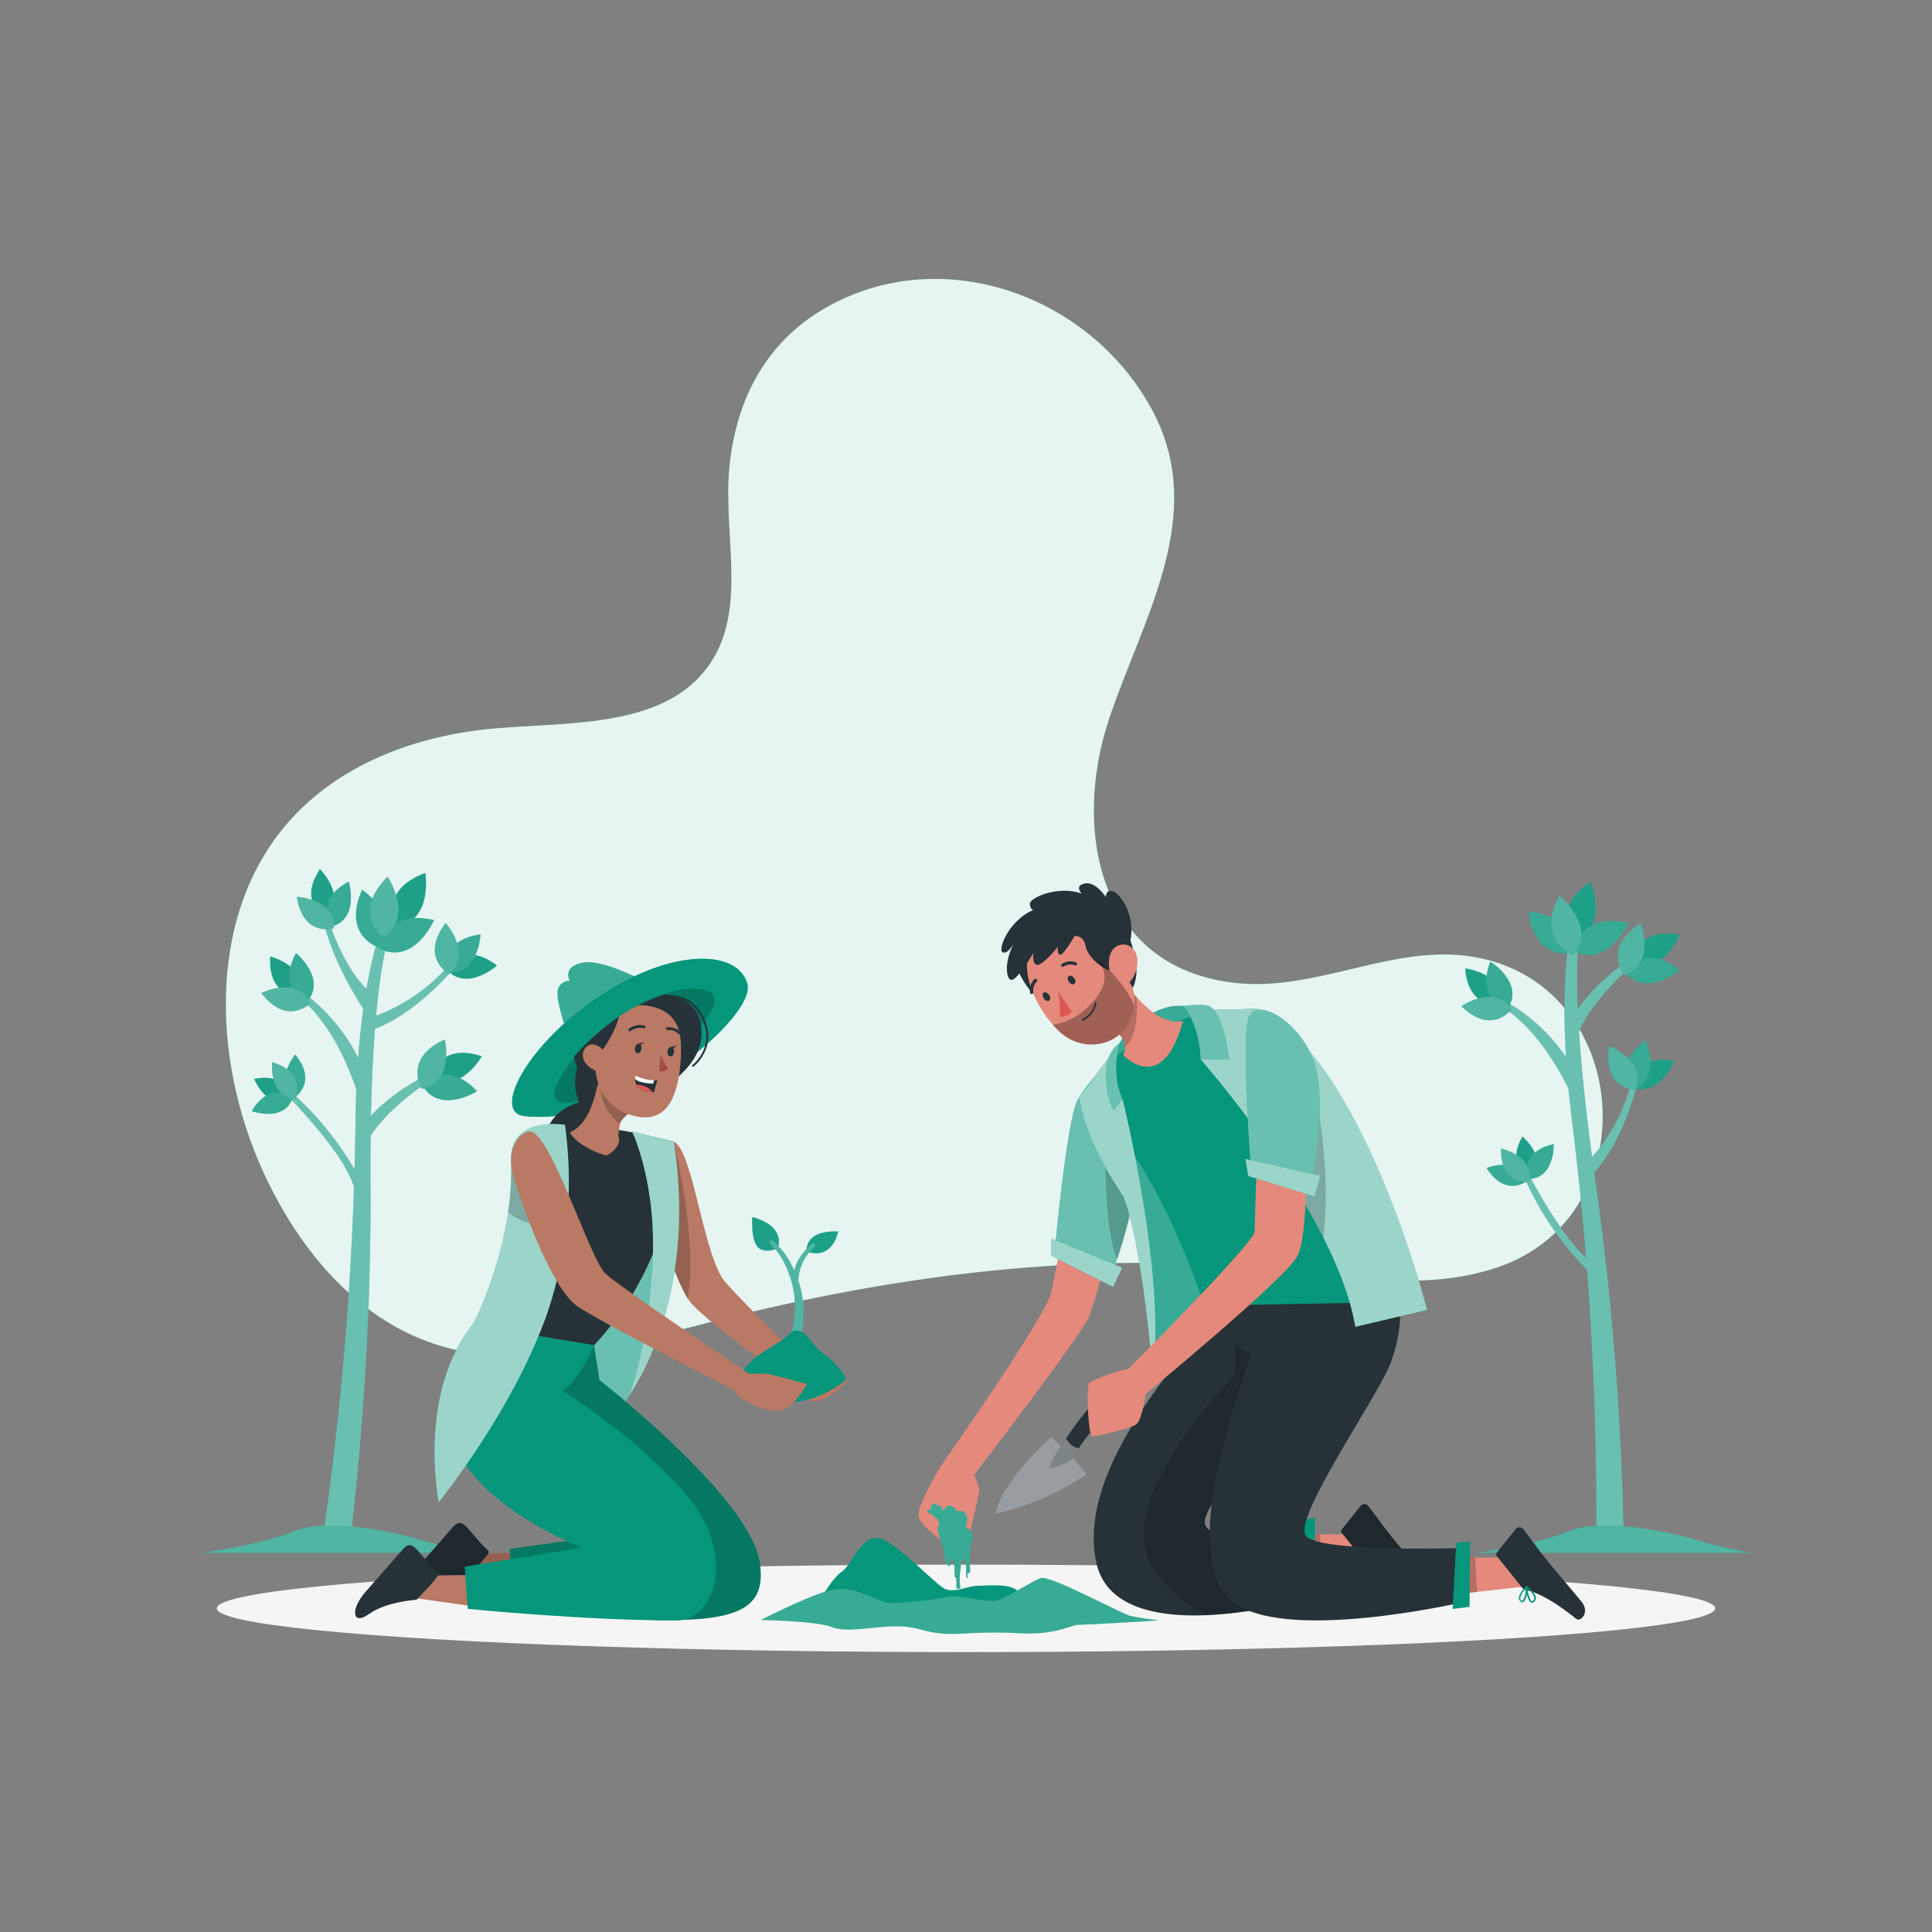 <svg xmlns="http://www.w3.org/2000/svg" viewBox="0 0 500 500"><rect x="0" y="0" width="500" height="500" fill="#808080" stroke="none"/><g id="freepik--background-simple--inject-2"><path d="M212.45,80.38c30.2-18.3,69.73-4.4,85.87,26,14.31,27-2.51,53.5-11.27,79.62-9.81,29.26-2.47,65.9,34.68,68.55,19.91,1.41,39.4-10.14,59.11-7,41.6,6.53,46.31,67.12,6.62,80.48-18.27,6.16-38.17,2.51-57.35.53-48.66-5-98,1.27-145.38,13.37-24.45,6.25-50.6,14-74.25,5.2-19.55-7.26-33.67-24.87-42.35-43.83-13.56-29.64-14.53-68,7.68-91.85,13.24-14.24,32.83-21.27,52.2-22.93,20.16-1.74,44.61-.12,55.85-16.94,9.4-14.07,3.43-32.85,4.82-49.71C190.35,101.67,199.7,88.1,212.45,80.38Z" style="fill:#05967B"></path><path d="M212.45,80.38c30.2-18.3,69.73-4.4,85.87,26,14.31,27-2.51,53.5-11.27,79.62-9.81,29.26-2.47,65.9,34.68,68.55,19.91,1.41,39.4-10.14,59.11-7,41.6,6.53,46.31,67.12,6.62,80.48-18.27,6.16-38.17,2.51-57.35.53-48.66-5-98,1.27-145.38,13.37-24.45,6.25-50.6,14-74.25,5.2-19.55-7.26-33.67-24.87-42.35-43.83-13.56-29.64-14.53-68,7.68-91.85,13.24-14.24,32.83-21.27,52.2-22.93,20.16-1.74,44.61-.12,55.85-16.94,9.4-14.07,3.43-32.85,4.82-49.71C190.35,101.67,199.7,88.1,212.45,80.38Z" style="fill:#fff;opacity:0.9;isolation:isolate"></path></g><g id="freepik--Shadow--inject-2"><ellipse id="freepik--path--inject-2" cx="250" cy="416.24" rx="193.89" ry="11.32" style="fill:#f5f5f5"></ellipse></g><g id="freepik--plant-2--inject-2"><path d="M413.07,398.34a822.38,822.38,0,0,0-6.15-107.65c-4.48-34.91-.18-51.2-.18-51.2l2.41.46s-3.91,13.09,3.92,66.88a757.41,757.41,0,0,1,7.12,90.35Z" style="fill:#05967B"></path><path d="M409.25,302.33a46.42,46.42,0,0,0,13.15-23.12H424s-3.54,17.31-13.27,26.11Z" style="fill:#05967B"></path><path d="M393.38,299.54s11.94,24.87,21.07,28.78v3.74s-14.05-11-21.77-31.78Z" style="fill:#05967B"></path><path d="M407.32,277.09s-5.49-12.16-20.58-19.46l-.81,1.46s11.51,3.79,21.49,25.74Z" style="fill:#05967B"></path><path d="M407.3,262.84s4.27-8.7,18.57-17.16l.71.69s-15.91,11.78-19.17,23.93Z" style="fill:#05967B"></path><g style="opacity:0.4;isolation:isolate"><path d="M413.07,398.34a822.38,822.38,0,0,0-6.15-107.65c-4.48-34.91-.18-51.2-.18-51.2l2.41.46s-3.91,13.09,3.92,66.88a757.41,757.41,0,0,1,7.12,90.35Z" style="fill:#fff"></path><path d="M409.25,302.33a46.42,46.42,0,0,0,13.15-23.12H424s-3.54,17.31-13.27,26.11Z" style="fill:#fff"></path><path d="M393.38,299.54s11.94,24.87,21.07,28.78v3.74s-14.05-11-21.77-31.78Z" style="fill:#fff"></path><path d="M407.32,277.09s-5.49-12.16-20.58-19.46l-.81,1.46s11.51,3.79,21.49,25.74Z" style="fill:#fff"></path><path d="M407.3,262.84s4.27-8.7,18.57-17.16l.71.69s-15.91,11.78-19.17,23.93Z" style="fill:#fff"></path></g><path d="M411.62,228.2s5,11.68-4.09,15.3C407.53,243.5,400.54,235.72,411.62,228.2Z" style="fill:#05967B"></path><path d="M411.62,228.2s5,11.68-4.09,15.3C407.53,243.5,400.54,235.72,411.62,228.2Z" style="fill:#fff;opacity:0.1;isolation:isolate"></path><path d="M434.69,241.93s-4.13,10.57-12.18,7.16C422.51,249.09,422.94,239.76,434.69,241.93Z" style="fill:#05967B"></path><path d="M434.69,241.93s-4.13,10.57-12.18,7.16C422.51,249.09,422.94,239.76,434.69,241.93Z" style="fill:#fff;opacity:0.1;isolation:isolate"></path><path d="M379.19,250.62s10.35,1.23,9.2,9.17C388.39,259.79,380,261.57,379.19,250.62Z" style="fill:#05967B"></path><path d="M379.19,250.62s10.35,1.23,9.2,9.17C388.39,259.79,380,261.57,379.19,250.62Z" style="fill:#fff;opacity:0.1;isolation:isolate"></path><path d="M394,294.11s6.92,5.79,2.32,11C396.3,305.11,389.37,302.42,394,294.11Z" style="fill:#05967B"></path><path d="M394,294.11s6.92,5.79,2.32,11C396.3,305.11,389.37,302.42,394,294.11Z" style="fill:#fff;opacity:0.1;isolation:isolate"></path><path d="M433.34,274.53s-3.88,9.93-11.45,6.73C421.89,281.26,422.3,272.5,433.34,274.53Z" style="fill:#05967B"></path><path d="M433.34,274.53s-3.88,9.93-11.45,6.73C421.89,281.26,422.3,272.5,433.34,274.53Z" style="fill:#fff;opacity:0.1;isolation:isolate"></path><path d="M421.48,238.91s-5.26,11.57-14.06,7.28C407.42,246.19,408.47,235.78,421.48,238.91Z" style="fill:#05967B"></path><path d="M421.48,238.91s-5.26,11.57-14.06,7.28C407.42,246.19,408.47,235.78,421.48,238.91Z" style="fill:#fff;opacity:0.2;isolation:isolate"></path><path d="M395.62,235.85s12.67,1,11.62,10.75C407.24,246.6,397.1,249.16,395.62,235.85Z" style="fill:#05967B"></path><path d="M395.62,235.85s12.67,1,11.62,10.75C407.24,246.6,397.1,249.16,395.62,235.85Z" style="fill:#fff;opacity:0.2;isolation:isolate"></path><path d="M385.67,248.86s8.9,5.42,4.55,12.17C390.22,261,381.85,259.16,385.67,248.86Z" style="fill:#05967B"></path><path d="M385.67,248.86s8.9,5.42,4.55,12.17C390.22,261,381.85,259.16,385.67,248.86Z" style="fill:#fff;opacity:0.2;isolation:isolate"></path><path d="M403.5,231.79s9.95,7.9,3.66,15.41C407.16,247.2,397.32,243.67,403.5,231.79Z" style="fill:#05967B"></path><path d="M403.5,231.79s9.95,7.9,3.66,15.41C407.16,247.2,397.32,243.67,403.5,231.79Z" style="fill:#fff;opacity:0.3;isolation:isolate"></path><path d="M402.12,296.06s.31,9-6.64,9.07C395.48,305.13,392.86,298.18,402.12,296.06Z" style="fill:#05967B"></path><path d="M402.12,296.06s.31,9-6.64,9.07C395.48,305.13,392.86,298.18,402.12,296.06Z" style="fill:#fff;opacity:0.2;isolation:isolate"></path><path d="M384.71,302.29s8.37-3.36,10.79,3.17C395.5,305.46,389.85,310.29,384.71,302.29Z" style="fill:#05967B"></path><path d="M384.71,302.29s8.37-3.36,10.79,3.17C395.5,305.46,389.85,310.29,384.71,302.29Z" style="fill:#fff;opacity:0.2;isolation:isolate"></path><path d="M388.43,297.22s8.83,1.88,7.2,8.64C395.63,305.86,388.26,306.73,388.43,297.22Z" style="fill:#05967B"></path><path d="M388.43,297.22s8.83,1.88,7.2,8.64C395.63,305.86,388.26,306.73,388.43,297.22Z" style="fill:#fff;opacity:0.3;isolation:isolate"></path><path d="M378.19,260.38s8.6-5.88,13,.86C391.15,261.24,386,268.1,378.19,260.38Z" style="fill:#05967B"></path><path d="M378.19,260.38s8.6-5.88,13,.86C391.15,261.24,386,268.1,378.19,260.38Z" style="fill:#fff;opacity:0.3;isolation:isolate"></path><path d="M425.89,269.24s4.36,9.73-3.23,12.88C422.66,282.12,416.7,275.69,425.89,269.24Z" style="fill:#05967B"></path><path d="M425.89,269.24s4.36,9.73-3.23,12.88C422.66,282.12,416.7,275.69,425.89,269.24Z" style="fill:#fff;opacity:0.2;isolation:isolate"></path><path d="M416.49,270.7s9.93,3.87,6.74,11.44C423.23,282.14,414.47,281.74,416.49,270.7Z" style="fill:#05967B"></path><path d="M416.49,270.7s9.93,3.87,6.74,11.44C423.23,282.14,414.47,281.74,416.49,270.7Z" style="fill:#fff;opacity:0.3;isolation:isolate"></path><path d="M434.69,251.06s-8.66,7.34-14.13.52C420.56,251.58,425.38,243.57,434.69,251.06Z" style="fill:#05967B"></path><path d="M434.69,251.06s-8.66,7.34-14.13.52C420.56,251.58,425.38,243.57,434.69,251.06Z" style="fill:#fff;opacity:0.2;isolation:isolate"></path><path d="M424.63,238.94s4,10.6-4.21,13.49C420.42,252.43,414.47,245.24,424.63,238.94Z" style="fill:#05967B"></path><path d="M424.63,238.94s4,10.6-4.21,13.49C420.42,252.43,414.47,245.24,424.63,238.94Z" style="fill:#fff;opacity:0.3;isolation:isolate"></path><path d="M382.25,401.88s15.2-2.07,23.93-5.65,27.19.49,33,2.36a122.3,122.3,0,0,0,14.24,3.29Z" style="fill:#05967B"></path><path d="M382.25,401.88s15.2-2.07,23.93-5.65,27.19.49,33,2.36a122.3,122.3,0,0,0,14.24,3.29Z" style="fill:#fff;opacity:0.3;isolation:isolate"></path></g><g id="freepik--plant-1--inject-2"><path d="M83.47,398.45A821.74,821.74,0,0,0,92,291c.29-35.19,6.75-50.74,6.75-50.74l2.34.78s-5.65,12.44-5.19,66.78a756.35,756.35,0,0,1-5.19,90.49Z" style="fill:#05967B"></path><path d="M94.58,263.79a46.37,46.37,0,0,0,22.18-14.68l1.38.7s-11,13.84-23.63,17.3Z" style="fill:#05967B"></path><path d="M71.12,280.31s20,19,20.89,28.92l3.55,1.15s-6.13-16.75-23.51-30.5Z" style="fill:#05967B"></path><path d="M94.22,277.55s-3.79-12.8-17.75-22.08l-1,1.34s10.88,5.32,17.8,28.42Z" style="fill:#05967B"></path><path d="M94.72,290.36s5.41-8,20.73-14.47l.6.77s-17.36,9.51-22.23,21.11Z" style="fill:#05967B"></path><path d="M95,262.49s-10.39-14.38-12.26-29l.8-.33s4,17.12,12.79,24.06Z" style="fill:#05967B"></path><g style="opacity:0.4;isolation:isolate"><path d="M83.47,398.45A821.74,821.74,0,0,0,92,291c.29-35.19,6.75-50.74,6.75-50.74l2.34.78s-5.65,12.44-5.19,66.78a756.35,756.35,0,0,1-5.19,90.49Z" style="fill:#fff"></path><path d="M94.58,263.79a46.37,46.37,0,0,0,22.18-14.68l1.38.7s-11,13.84-23.63,17.3Z" style="fill:#fff"></path><path d="M71.12,280.31s20,19,20.89,28.92l3.55,1.15s-6.13-16.75-23.51-30.5Z" style="fill:#fff"></path><path d="M94.22,277.55s-3.79-12.8-17.75-22.08l-1,1.34s10.88,5.32,17.8,28.42Z" style="fill:#fff"></path><path d="M94.72,290.36s5.41-8,20.73-14.47l.6.77s-17.36,9.51-22.23,21.11Z" style="fill:#fff"></path><path d="M95,262.49s-10.39-14.38-12.26-29l.8-.33s4,17.12,12.79,24.06Z" style="fill:#fff"></path></g><path d="M110.08,225.9s2.08,12.54-7.61,13.88C102.47,239.78,97.53,230.56,110.08,225.9Z" style="fill:#05967B"></path><path d="M110.08,225.9s2.08,12.54-7.61,13.88C102.47,239.78,97.53,230.56,110.08,225.9Z" style="fill:#fff;opacity:0.1;isolation:isolate"></path><path d="M124.7,273.36s-5.53,9.91-13,5.45C111.65,278.81,113.34,269.62,124.7,273.36Z" style="fill:#05967B"></path><path d="M124.7,273.36s-5.53,9.91-13,5.45C111.65,278.81,113.34,269.62,124.7,273.36Z" style="fill:#fff;opacity:0.1;isolation:isolate"></path><path d="M69.93,247.51s10.1,2.61,7.87,10.33C77.8,257.84,69.25,258.47,69.93,247.51Z" style="fill:#05967B"></path><path d="M69.93,247.51s10.1,2.61,7.87,10.33C77.8,257.84,69.25,258.47,69.93,247.51Z" style="fill:#fff;opacity:0.1;isolation:isolate"></path><path d="M65.77,279.21s3.37,8.37,9.75,5.6C75.52,284.81,75.1,277.39,65.77,279.21Z" style="fill:#05967B"></path><path d="M65.77,279.21s3.37,8.37,9.75,5.6C75.52,284.81,75.1,277.39,65.77,279.21Z" style="fill:#fff;opacity:0.1;isolation:isolate"></path><path d="M128.63,249.88s-7.94,7.1-13.25.83C115.38,250.71,119.7,243.08,128.63,249.88Z" style="fill:#05967B"></path><path d="M128.63,249.88s-7.94,7.1-13.25.83C115.38,250.71,119.7,243.08,128.63,249.88Z" style="fill:#fff;opacity:0.1;isolation:isolate"></path><path d="M112.34,238.09s-5,11.66-13.93,7.53C98.41,245.62,99.27,235.2,112.34,238.09Z" style="fill:#05967B"></path><path d="M112.34,238.09s-5,11.66-13.93,7.53C98.41,245.62,99.27,235.2,112.34,238.09Z" style="fill:#fff;opacity:0.2;isolation:isolate"></path><path d="M93.72,230.23s10.43,7.27,4.62,15.14C98.34,245.37,88.29,242.46,93.72,230.23Z" style="fill:#05967B"></path><path d="M93.72,230.23s10.43,7.27,4.62,15.14C98.34,245.37,88.29,242.46,93.72,230.23Z" style="fill:#fff;opacity:0.2;isolation:isolate"></path><path d="M76.59,246.64s8.09,6.58,2.86,12.67C79.45,259.31,71.41,256.32,76.59,246.64Z" style="fill:#05967B"></path><path d="M76.59,246.64s8.09,6.58,2.86,12.67C79.45,259.31,71.41,256.32,76.59,246.64Z" style="fill:#fff;opacity:0.2;isolation:isolate"></path><path d="M100.3,226.89s7.09,10.55-1.18,15.79C99.12,242.68,90.81,236.32,100.3,226.89Z" style="fill:#05967B"></path><path d="M100.3,226.89s7.09,10.55-1.18,15.79C99.12,242.68,90.81,236.32,100.3,226.89Z" style="fill:#fff;opacity:0.3;isolation:isolate"></path><path d="M65.12,287.56s8.48,3.07,10.67-3.52C75.79,284,70,279.4,65.12,287.56Z" style="fill:#05967B"></path><path d="M65.12,287.56s8.48,3.07,10.67-3.52C75.79,284,70,279.4,65.12,287.56Z" style="fill:#fff;opacity:0.2;isolation:isolate"></path><path d="M76.41,272.91s-5.77,6.94-.31,11.24C76.1,284.15,82.43,280.27,76.41,272.91Z" style="fill:#05967B"></path><path d="M76.41,272.91s-5.77,6.94-.31,11.24C76.1,284.15,82.43,280.27,76.41,272.91Z" style="fill:#fff;opacity:0.2;isolation:isolate"></path><path d="M70.44,274.89s-.94,9,6,9.52C76.43,284.41,79.53,277.66,70.44,274.89Z" style="fill:#05967B"></path><path d="M70.44,274.89s-.94,9,6,9.52C76.43,284.41,79.53,277.66,70.44,274.89Z" style="fill:#fff;opacity:0.3;isolation:isolate"></path><path d="M67.62,257s9.32-4.67,12.72,2.61C80.34,259.65,74.31,265.75,67.62,257Z" style="fill:#05967B"></path><path d="M67.62,257s9.32-4.67,12.72,2.61C80.34,259.65,74.31,265.75,67.62,257Z" style="fill:#fff;opacity:0.3;isolation:isolate"></path><path d="M124.38,241.8s-.51,10.64-8.7,10C115.68,251.83,113.27,243.39,124.38,241.8Z" style="fill:#05967B"></path><path d="M124.38,241.8s-.51,10.64-8.7,10C115.68,251.83,113.27,243.39,124.38,241.8Z" style="fill:#fff;opacity:0.2;isolation:isolate"></path><path d="M115.34,238.85s7.11,7.94.84,13.25C116.18,252.1,108.55,247.78,115.34,238.85Z" style="fill:#05967B"></path><path d="M115.34,238.85s7.11,7.94.84,13.25C116.18,252.1,108.55,247.78,115.34,238.85Z" style="fill:#fff;opacity:0.3;isolation:isolate"></path><path d="M123.46,282.41s-9.58,6.09-14.07-1.41C109.39,281,115.24,273.73,123.46,282.41Z" style="fill:#05967B"></path><path d="M123.46,282.41s-9.58,6.09-14.07-1.41C109.39,281,115.24,273.73,123.46,282.41Z" style="fill:#fff;opacity:0.2;isolation:isolate"></path><path d="M115.13,269s2.57,11.06-6,12.8C109.13,281.83,104.21,273.9,115.13,269Z" style="fill:#05967B"></path><path d="M115.13,269s2.57,11.06-6,12.8C109.13,281.83,104.21,273.9,115.13,269Z" style="fill:#fff;opacity:0.3;isolation:isolate"></path><path d="M82.8,224.94S90,232,84.36,237.41C84.36,237.41,76.9,233.78,82.8,224.94Z" style="fill:#05967B"></path><path d="M82.8,224.94S90,232,84.36,237.41C84.36,237.41,76.9,233.78,82.8,224.94Z" style="fill:#fff;opacity:0.1;isolation:isolate"></path><path d="M90.26,228.16s2.94,9.65-4.55,11.71C85.71,239.87,80.87,233.12,90.26,228.16Z" style="fill:#05967B"></path><path d="M90.26,228.16s2.94,9.65-4.55,11.71C85.71,239.87,80.87,233.12,90.26,228.16Z" style="fill:#fff;opacity:0.2;isolation:isolate"></path><path d="M76.82,232.1s10.08.43,9.54,8.18C86.36,240.28,78.39,242.61,76.82,232.1Z" style="fill:#05967B"></path><path d="M76.82,232.1s10.08.43,9.54,8.18C86.36,240.28,78.39,242.61,76.82,232.1Z" style="fill:#fff;opacity:0.3;isolation:isolate"></path><path d="M52.25,401.88s15.2-2.07,23.93-5.65,27.19.49,33,2.36a122.3,122.3,0,0,0,14.24,3.29Z" style="fill:#05967B"></path><path d="M52.25,401.88s15.2-2.07,23.93-5.65,27.19.49,33,2.36a122.3,122.3,0,0,0,14.24,3.29Z" style="fill:#fff;opacity:0.3;isolation:isolate"></path></g><g id="freepik--character-2--inject-2"><g id="freepik--group--inject-2"><path d="M276.69,310.3s-3.23,17.74-4.64,24.17S243.74,379,243.74,379s-6.07,9.92-6.07,13.09,10.29,9.85,11.6,9.15,4.22-15.74,4.22-15.74l-1.31-3.93s27.45-35.63,29.68-40.9,7.32-26.95,7.32-26.95Z" style="fill:#e4897b"></path><path d="M273,323.19s3-32.49,5.74-38.3,13.25,2.82,15,14-6.33,31.58-6.33,31.58Z" style="fill:#05967B"></path><path d="M293.38,309.81A108,108,0,0,1,289.12,326c-.94,2.76-1.64,4.51-1.64,4.51L273,323.19s3-32.49,5.74-38.3,13.25,2.82,15,14A35.51,35.51,0,0,1,293.38,309.81Z" style="fill:#fff;opacity:0.4;isolation:isolate"></path><polygon points="272.05 320.51 272.05 325 288.07 333.06 290.44 328.08 272.05 320.51" style="fill:#05967B"></polygon><polygon points="272.05 320.51 272.05 325 288.07 333.06 290.44 328.08 272.05 320.51" style="fill:#fff;opacity:0.6;isolation:isolate"></polygon><path d="M293.38,309.81A108,108,0,0,1,289.12,326c-3.87-10-2.92-31.27-2.92-31.27Z" style="opacity:0.2;isolation:isolate"></path><polygon points="355.05 404.55 342.14 405.99 330.23 407.31 331.43 397.24 331.43 397.21 331.44 397.21 332.3 397.2 341.64 397.11 351.22 397.02 355.05 404.55" style="fill:#e4897b"></polygon><polygon points="342.14 405.99 330.23 407.31 331.43 397.24 331.44 397.21 332.3 397.2 341.65 397.1 341.64 397.11 342.14 405.99" style="opacity:0.2;isolation:isolate"></polygon><polygon points="336.75 393.33 335.84 410.41 340.22 409.85 340.32 392.84 336.75 393.33" style="fill:#05967B"></polygon><path d="M353.76,404.83l-6.49-8.1a.75.75,0,0,1,0-.93l4.88-6.07a1.26,1.26,0,0,1,1.77-.18,1.19,1.19,0,0,1,.19.2c2.06,2.65,3.43,4.69,6.07,8,1.62,2,6.73,8,9,10.76s-.23,5.38-1.4,4.44c-5.23-4.24-9.88-6.86-12.68-7.32A2.13,2.13,0,0,1,353.76,404.83Z" style="fill:#263238"></path><path d="M353.76,404.83l-6.49-8.1a.75.75,0,0,1,0-.93l4.88-6.07a1.26,1.26,0,0,1,1.77-.18,1.19,1.19,0,0,1,.19.2c2.06,2.65,3.43,4.69,6.07,8,1.62,2,6.73,8,9,10.76s-.23,5.38-1.4,4.44c-5.23-4.24-9.88-6.86-12.68-7.32A2.13,2.13,0,0,1,353.76,404.83Z" style="opacity:0.2;isolation:isolate"></path><path d="M289.69,270c3.34-5.65,10.91-10.33,16.5-9.65s32.94,39.19,32.94,39.19L356.68,336l-58.35,19.58s1.1-32.36-7.66-58.21C290.67,297.38,285.19,277.63,289.69,270Z" style="fill:#05967B"></path><path d="M289.69,270c3.34-5.65,10.91-10.33,16.5-9.65s32.94,39.19,32.94,39.19L356.68,336l-58.35,19.58s1.1-32.36-7.66-58.21C290.67,297.38,285.19,277.63,289.69,270Z" style="fill:#fff;opacity:0.2;isolation:isolate"></path><path d="M340.06,330.6l-2.3,31.13s-2.32,2.25-5.56,5.59c-8.34,8.55-22.78,24.27-20.05,27.79,3.8,4.9,16.47,3.73,16.47,3.73l4.33,13,1,2.94L333,415a111.84,111.84,0,0,1-20.47,3c-12.41.55-26.11-1.66-28.76-13.43-5.06-22.42,18.32-48.64,27-60,2.14-2.8,1.45-14,1.45-14Z" style="fill:#263238"></path><path d="M333,415a111.84,111.84,0,0,1-20.47,3,33.28,33.28,0,0,1-14.4-12.62c-10.48-17.41,21.56-49.67,21.56-49.67v-7.55L332,355.77l.2,11.55c-8.34,8.55-22.78,24.27-20.05,27.79,3.8,4.9,16.47,3.73,16.47,3.73l4.33,13Z" style="opacity:0.2;isolation:isolate"></path><path d="M356.7,406.09a2.59,2.59,0,0,1,.69,1.55,1.19,1.19,0,0,1-.59,1,.6.6,0,0,1-.65.09c-1-.44-1.38-3.65-1.42-4a.2.2,0,0,1,.09-.2.21.21,0,0,1,.23,0A10.55,10.55,0,0,1,356.7,406.09Zm-.59,2.1a.39.39,0,0,0,.21.17s.13.05.27-.05a.81.81,0,0,0,.39-.66,4.11,4.11,0,0,0-1.78-2.47A8.41,8.41,0,0,0,356.11,408.19Z" style="fill:#05967B"></path><path d="M355.1,404.58l.06.08c.17,1-.23,3.49-1,3.92a.66.66,0,0,1-.82-.18,1.05,1.05,0,0,1-.33-.83c0-1.28,1.79-3,1.88-3.06a.24.24,0,0,1,.2,0A.22.22,0,0,1,355.1,404.58Zm-1.63,3.51.06.07c.16.21.29.13.34.1.5-.26.93-2,.9-3.1a4.77,4.77,0,0,0-1.45,2.46A.68.68,0,0,0,353.47,408.09Z" style="fill:#05967B"></path><polygon points="395.16 410.54 382.25 411.98 370.33 413.3 371.53 403.23 371.54 403.2 371.55 403.2 372.4 403.2 381.75 403.1 391.33 403.01 395.16 410.54" style="fill:#e4897b"></polygon><path d="M393.87,410.82l-6.49-8.09a.75.75,0,0,1,0-.94l4.88-6.07a1.26,1.26,0,0,1,1.78-.17,1.14,1.14,0,0,1,.19.19c2.06,2.66,3.43,4.69,6.06,8,1.63,2,6.74,8,9,10.77s-.23,5.37-1.4,4.43c-5.24-4.24-9.89-6.86-12.68-7.32A2.06,2.06,0,0,1,393.87,410.82Z" style="fill:#263238"></path><path d="M396.81,412.09a2.55,2.55,0,0,1,.68,1.55,1.18,1.18,0,0,1-.58,1,.61.61,0,0,1-.66.08c-1-.43-1.37-3.64-1.41-4a.18.18,0,0,1,.09-.2.2.2,0,0,1,.23,0A10.08,10.08,0,0,1,396.81,412.09Zm-.59,2.1a.55.55,0,0,0,.2.17s.14,0,.27-.05a.82.82,0,0,0,.4-.67,4.18,4.18,0,0,0-1.78-2.47A8,8,0,0,0,396.22,414.19Z" style="fill:#05967B"></path><path d="M395.2,410.57l.06.08c.18,1-.22,3.49-1,3.92a.65.65,0,0,1-.82-.18,1.08,1.08,0,0,1-.34-.83c0-1.27,1.8-3,1.88-3.05a.23.23,0,0,1,.21,0A.21.21,0,0,1,395.2,410.57Zm-1.63,3.51.06.08c.17.2.3.12.35.1.5-.27.93-2,.9-3.1a4.79,4.79,0,0,0-1.46,2.46A.71.71,0,0,0,393.57,414.08Z" style="fill:#05967B"></path><polygon points="382.25 411.98 370.33 413.3 371.53 403.23 371.55 403.2 372.4 403.2 381.75 403.09 381.75 403.1 382.25 411.98" style="opacity:0.2;isolation:isolate"></polygon><path d="M331.3,328.33c-2.68,12.3-29.68,70.37-12.62,85.81,12.52,11.35,59.25.65,59.25.65l.73-14.16s-36.78,1.21-40.64-3.06,18.83-36.38,22-45.14c5.59-15.55-.47-24.73-.47-24.73Z" style="fill:#263238"></path><polygon points="376.85 399.32 375.95 416.4 380.33 415.84 380.43 398.84 376.85 399.32" style="fill:#05967B"></polygon><path d="M365.58,336.88l-53.93,1.05s-13.2-42.09-32.31-53.95a40.59,40.59,0,0,1,7.1-8.52,51.7,51.7,0,0,1,20.9-12,59.3,59.3,0,0,1,18.31-2.31S353.6,276.42,365.58,336.88Z" style="fill:#05967B"></path><path d="M306.19,264.19c-5.44,19.88-15.52,8.82-15.52,8.82a3.86,3.86,0,0,0,.46-2.06,5.27,5.27,0,0,0-2.29-3.92,17.05,17.05,0,0,0-2-1.33l1.22-15.63a68.75,68.75,0,0,0,6.11,8C297.74,262,302.06,265.22,306.19,264.19Z" style="fill:#e4897b"></path><path d="M291.13,271a5.27,5.27,0,0,0-2.29-3.92,17.05,17.05,0,0,0-2-1.33l1.22-15.63a68.75,68.75,0,0,0,6.11,8C294.48,263.39,293.92,268.62,291.13,271Z" style="opacity:0.2;isolation:isolate"></path><path d="M262.79,249.22s2.6,9.44,10.14,11-1.33-18.42-1.33-18.42Z" style="fill:#263238"></path><path d="M293.5,260.12a13.53,13.53,0,0,1-.2,1.36,10.67,10.67,0,0,1-9.53,8.75,11.9,11.9,0,0,1-8.45-2.31,10.39,10.39,0,0,1-1-.8,26.82,26.82,0,0,1-1.87-1.94c-5-5.77-9.29-15.31-4.8-21.89a11.6,11.6,0,0,1,19.71.81C291.31,250.84,294,254.85,293.5,260.12Z" style="fill:#e4897b"></path><path d="M278,253.18a1,1,0,0,1,0,1.48c-.38.26-1,0-1.37-.58s-.39-1.25,0-1.49S277.6,252.6,278,253.18Z" style="fill:#263238"></path><path d="M271.5,257.48a1.07,1.07,0,0,1,0,1.49c-.37.25-1,0-1.37-.59s-.38-1.24,0-1.49S271.14,256.94,271.5,257.48Z" style="fill:#263238"></path><path d="M273.75,256.4a24.53,24.53,0,0,1,.52,6.73,4,4,0,0,0,3.1-1.32Z" style="fill:#de5753"></path><path d="M278.61,249.74a.46.46,0,0,1-.42.09,3.24,3.24,0,0,0-2.9.3.42.42,0,0,1-.57-.07.41.41,0,0,1,.08-.57h0a4,4,0,0,1,3.65-.43.41.41,0,0,1,.27.51h0A.54.54,0,0,1,278.61,249.74Z" style="fill:#263238"></path><path d="M267.23,257.1a.33.33,0,0,1-.19.14.4.4,0,0,1-.46-.33h0a4,4,0,0,1,1.17-3.51.41.41,0,0,1,.57.05h0a.41.41,0,0,1,0,.56h0a3.28,3.28,0,0,0-.89,2.79A.38.38,0,0,1,267.23,257.1Z" style="fill:#263238"></path><path d="M289.06,250c.78-.21,4.1,5.64,4.1,5.64s1.88-3.16.41-8.8c-2.9-11.12-5.72-12.29-9-12.29-6,0-8.79,8.54-8.79,8.54,1.75-1.59,4.67-1,5.08,1.42.58,3.31,4.6,6.57,7.66,7C288.54,251.47,287.91,250.27,289.06,250Z" style="fill:#263238"></path><path d="M294.29,247.84a8,8,0,0,1-1.59,5.94c-1.73,2.23-4.27,1.08-5.2-1.43-.8-2.24-.93-6.15,1.51-7.46S293.92,245.25,294.29,247.84Z" style="fill:#e4897b"></path><path d="M278.74,241.2s-3,5.27-4.1,5.8-.89-1.94-.89-1.94-3.88,4.84-5.34,4.64-.94-3.1-.94-3.1-4.07,6.93-5.66,7-2-5.44,1-10.06c0,0-2,3.69-3.35,2.9s1.82-8.44,8-10.94c0,0-.83,0-.94-1.58s7.43-4.88,13.42-2.64c0,0-2.05-2.11.85-2.64s5.4,3.56,5.4,3.56-.13-2,1.72-1.58,6,6,4.65,12.69Z" style="fill:#263238"></path><path d="M293.5,260.12a13.53,13.53,0,0,1-.2,1.36,10.67,10.67,0,0,1-9.53,8.75,11.9,11.9,0,0,1-8.45-2.31,10.39,10.39,0,0,1-1-.8,26.82,26.82,0,0,1-1.87-1.94,15.5,15.5,0,0,0,8.33-3.86c2.77-2.42,6.92-7.08,4.17-11.62-1.45-2.38,2.19,1.4,2.19,1.4S291.59,255.5,293.5,260.12Z" style="opacity:0.3;isolation:isolate"></path><path d="M280.27,264.16h0a6.18,6.18,0,0,0,3.49-4.54.21.21,0,1,0-.42-.06h0a5.92,5.92,0,0,1-3.26,4.2.22.22,0,0,0-.11.28v0a.2.2,0,0,0,.27.1Z" style="fill:#263238"></path><path d="M310.77,274.2s35,39.73,40,69.16L369.34,339s-16.76-65.4-43.69-77.8l-14.88,0Z" style="fill:#05967B"></path><path d="M369.34,339l-18.59,4.38c-1.23-7.33-4.32-15.29-8.28-23.11A181.89,181.89,0,0,0,332,302.37a278.81,278.81,0,0,0-21.24-28.17v-13l14.88,0C352.58,273.58,369.34,339,369.34,339Z" style="fill:#fff;opacity:0.6;isolation:isolate"></path><path d="M306.19,260.36s4,3.83,4.58,13.84h7.34s-1.06-11.13-4.94-13.69C311.71,259.55,306.19,260.36,306.19,260.36Z" style="fill:#05967B"></path><path d="M306.19,260.36s4,3.83,4.58,13.84h7.34s-1.06-11.13-4.94-13.69C311.71,259.55,306.19,260.36,306.19,260.36Z" style="fill:#fff;opacity:0.4;isolation:isolate"></path><path d="M290.54,284.52s11.35,45.56,7.79,71.07c0,0-2.66-33.82-7.66-46.08,0,0-9.76-13.67-11.33-25.53L287,273.57S287.88,280.3,290.54,284.52Z" style="fill:#05967B"></path><path d="M290.54,284.52s11.35,45.56,7.79,71.07c0,0-2.66-33.82-7.66-46.08,0,0-9.76-13.67-11.33-25.53L287,273.57S287.88,280.3,290.54,284.52Z" style="fill:#fff;opacity:0.6;isolation:isolate"></path><path d="M289.69,270s-2.31,7.78.85,14.51l-2.43,2.9a21,21,0,0,1-1.91-9.37C286.2,272,289.69,270,289.69,270Z" style="fill:#05967B"></path><path d="M289.69,270s-2.31,7.78.85,14.51l-2.43,2.9a21,21,0,0,1-1.91-9.37C286.2,272,289.69,270,289.69,270Z" style="fill:#fff;opacity:0.4;isolation:isolate"></path><path d="M279.19,374.75a14.5,14.5,0,0,0-1.43,2.6l3.49,4.18a67.16,67.16,0,0,1-23.67,10.26c1.39-8.11,14.47-20,14.47-20l2.54,2.62s.48-.83,1.36-2.19a77.55,77.55,0,0,1,10-12.35,2.26,2.26,0,0,1,3.46.35h0a2.28,2.28,0,0,1-.27,2.86A77,77,0,0,0,279.19,374.75Z" style="fill:#263238"></path><path d="M281.25,381.53a67.16,67.16,0,0,1-23.67,10.26c1.39-8.11,14.47-20,14.47-20l2.54,2.62s.48-.83,1.36-2.19a4.2,4.2,0,0,0,3.24,2.57,14.5,14.5,0,0,0-1.43,2.6Z" style="fill:#fff;opacity:0.4;isolation:isolate"></path><path d="M281.25,381.53a67.16,67.16,0,0,1-23.67,10.26c1.39-8.11,14.47-20,14.47-20l2.54,2.62s-2.5,3-3,5.55a12.38,12.38,0,0,0,6.2-2.57Z" style="fill:#fff;opacity:0.2;isolation:isolate"></path><path d="M210.92,416.24H273s-7.73-2.26-9.62-4.45-8.61-1.36-10.58-1.38-5.94,1.95-8.31.76S234,401.24,228.7,398.49s-8.11,6.47-10.88,8.29S210.92,416.24,210.92,416.24Z" style="fill:#05967B"></path><path d="M196.91,419.25s15.35-7.88,20-8.08,11,3.28,12.57,3.62,13.06-.74,15.43-1.49,10.28,1.34,12.66,1,9.43-5.13,11.83-5.9,20.81,9.19,23,9.75,7.51,1.22,7.51,1.22-18,1.11-20.57,1.11-5.52,2.77-15.92,2.18-14.94.56-19.88.08-6.13-1.86-11.67-1.86-12.86,1.78-16.62.2S196.91,419.25,196.91,419.25Z" style="fill:#05967B"></path><path d="M196.91,419.25s15.35-7.88,20-8.08,11,3.28,12.57,3.62,13.06-.74,15.43-1.49,10.28,1.34,12.66,1,9.43-5.13,11.83-5.9,20.81,9.19,23,9.75,7.51,1.22,7.51,1.22-18,1.11-20.57,1.11-5.52,2.77-15.92,2.18-14.94.56-19.88.08-6.13-1.86-11.67-1.86-12.86,1.78-16.62.2S196.91,419.25,196.91,419.25Z" style="fill:#fff;opacity:0.2;isolation:isolate"></path><path d="M242,389.14c.29.12.5.45.82.51.12,0,.26,0,.39,0a.7.7,0,0,1,.49.44,1.34,1.34,0,0,1,0,.69c.4-.09.71,0,.93-.35s.26-.65.71-.71a1.71,1.71,0,0,1,.45,0,1.9,1.9,0,0,1,1.27.59,3.35,3.35,0,0,0,.39.59c.36.3.91.07,1.38.13a1.5,1.5,0,0,1,1,.72,2.81,2.81,0,0,1,.44,1.08v.83a2.55,2.55,0,0,1-.14,1c-.12.28-.31.87.2.92.17,0,.36-.05.47.07s.06.21.1.31.21.22.31.33a.92.92,0,0,1,.2.31,3.52,3.52,0,0,1,.1,2.29,7.82,7.82,0,0,0-.46,1.5v2.23a24.68,24.68,0,0,0,0,3.33,2.1,2.1,0,0,1,0,.79.69.69,0,0,1-.33.43c-.13.09-.31,0-.33.26a1.65,1.65,0,0,0,.06.43c.05.31-.08.77-.32.36a2,2,0,0,1-.08-.8c0-.58,0-1.16,0-1.74s-.11-1.07-.18-1.59a.91.91,0,0,0-.18-.49c-.45-.47-1.06.59-1.05,1a6.43,6.43,0,0,1,0,1.24,13.71,13.71,0,0,0-.13,4.65c0,.21.07.46-.1.59a.51.51,0,0,1-.28.07.62.62,0,0,1-.53-.11.64.64,0,0,1-.12-.41,10.81,10.81,0,0,0,0-2,.68.68,0,0,0-.08-.24c-.05-.06-.13-.1-.19-.16a.88.88,0,0,1-.15-.72,17.46,17.46,0,0,0-.18-2.89,1.61,1.61,0,0,0-.15-.62.58.58,0,0,0-.49-.35c-.49,0-.36.55-.34.85a1.6,1.6,0,0,1,0,.49.45.45,0,0,1-.33.32.23.23,0,0,1-.16,0,.35.35,0,0,1-.1-.3l0-.36a.32.32,0,0,0,0-.14c-.08-.14-.3-.09-.45-.15s-.28-.92-.34-1.16c-.12-.48-.2-1-.28-1.46a11.68,11.68,0,0,0-.49-2.49c-.25-.6-.38-1.24-.68-1.81a2.07,2.07,0,0,1-.2-.46,5.85,5.85,0,0,0,0-.6c-.06-.23-.23-.41-.26-.63a1.41,1.41,0,0,1,.27-.77,1.68,1.68,0,0,0-.33-1.87c-.23-.23-.53-.31-.76-.54a4.44,4.44,0,0,0-.74-.76c-.4-.27-1-.27-1.21-.72.08.14.28,0,.32-.16s.1-.35.25-.34l.13.05a.83.83,0,0,0,.6.05.73.73,0,0,1-.21-.69,1.29,1.29,0,0,1,.37-.65.82.82,0,0,1,.66-.3Z" style="fill:#05967B"></path><path d="M242,389.14c.29.12.5.45.82.51.12,0,.26,0,.39,0a.7.7,0,0,1,.49.44,1.34,1.34,0,0,1,0,.69c.4-.09.71,0,.93-.35s.26-.65.71-.71a1.71,1.71,0,0,1,.45,0,1.9,1.9,0,0,1,1.27.59,3.35,3.35,0,0,0,.39.59c.36.3.91.07,1.38.13a1.5,1.5,0,0,1,1,.72,2.81,2.81,0,0,1,.44,1.08v.83a2.55,2.55,0,0,1-.14,1c-.12.28-.31.87.2.92.17,0,.36-.05.47.07s.06.21.1.31.21.22.31.33a.92.92,0,0,1,.2.31,3.52,3.52,0,0,1,.1,2.29,7.82,7.82,0,0,0-.46,1.5v2.23a24.68,24.68,0,0,0,0,3.33,2.1,2.1,0,0,1,0,.79.69.69,0,0,1-.33.43c-.13.09-.31,0-.33.26a1.65,1.65,0,0,0,.06.43c.05.31-.08.77-.32.36a2,2,0,0,1-.08-.8c0-.58,0-1.16,0-1.74s-.11-1.07-.18-1.59a.91.91,0,0,0-.18-.49c-.45-.47-1.06.59-1.05,1a6.43,6.43,0,0,1,0,1.24,13.71,13.71,0,0,0-.13,4.65c0,.21.07.46-.1.59a.51.51,0,0,1-.28.07.62.62,0,0,1-.53-.11.64.64,0,0,1-.12-.41,10.81,10.81,0,0,0,0-2,.68.68,0,0,0-.08-.24c-.05-.06-.13-.1-.19-.16a.88.88,0,0,1-.15-.72,17.46,17.46,0,0,0-.18-2.89,1.61,1.61,0,0,0-.15-.62.58.58,0,0,0-.49-.35c-.49,0-.36.55-.34.85a1.6,1.6,0,0,1,0,.49.45.45,0,0,1-.33.32.23.23,0,0,1-.16,0,.35.35,0,0,1-.1-.3l0-.36a.32.32,0,0,0,0-.14c-.08-.14-.3-.09-.45-.15s-.28-.92-.34-1.16c-.12-.48-.2-1-.28-1.46a11.68,11.68,0,0,0-.49-2.49c-.25-.6-.38-1.24-.68-1.81a2.07,2.07,0,0,1-.2-.46,5.85,5.85,0,0,0,0-.6c-.06-.23-.23-.41-.26-.63a1.41,1.41,0,0,1,.27-.77,1.68,1.68,0,0,0-.33-1.87c-.23-.23-.53-.31-.76-.54a4.44,4.44,0,0,0-.74-.76c-.4-.27-1-.27-1.21-.72.08.14.28,0,.32-.16s.1-.35.25-.34l.13.05a.83.83,0,0,0,.6.05.73.73,0,0,1-.21-.69,1.29,1.29,0,0,1,.37-.65.82.82,0,0,1,.66-.3Z" style="fill:#fff;opacity:0.2;isolation:isolate"></path><path d="M342.47,320.25A181.89,181.89,0,0,0,332,302.37l8.05-20.95S344.8,301.33,342.47,320.25Z" style="opacity:0.2;isolation:isolate"></path><path d="M338.08,298.08s.47,21.19-2.24,26.86-39.33,35.79-39.33,35.79-.93,6.77-2.45,7.9-10.49,3.12-11.42,3.12S281,359.09,281.86,358s8.82-3.69,10.14-3.69c0,0,32.7-32.83,32.7-35.53s.79-24.09.79-24.09Z" style="fill:#e4897b"></path><path d="M323.72,302.4s-2.48-32.52-.71-38.72,13.54.58,17.15,11.34-1,32.2-1,32.2Z" style="fill:#05967B"></path><path d="M323.72,302.4s-2.48-32.52-.71-38.72,13.54.58,17.15,11.34-1,32.2-1,32.2Z" style="fill:#fff;opacity:0.4;isolation:isolate"></path><polygon points="322.3 299.93 323.05 304.36 340.19 309.64 341.7 304.33 322.3 299.93" style="fill:#05967B"></polygon><polygon points="322.3 299.93 323.05 304.36 340.19 309.64 341.7 304.33 322.3 299.93" style="fill:#fff;opacity:0.6;isolation:isolate"></polygon></g></g><g id="freepik--character-1--inject-2"><path d="M211.41,362.64c-2.37.2-6.5-2.07-7.28-2.61s-1.78-4.08-1.78-4.08-21-15-24-19.35l-.35-.52c-4.23-6.63-9-24.43-9.93-28-.1-.4-.16-.62-.16-.62s.35-12.55,5.88-12.17c5.24.36,7.79,27.35,13.22,35.62,1.74,2.65,20.74,21.33,21.88,22.57s9.22,2.23,10,3.41S213.77,362.45,211.41,362.64Z" style="fill:#b97964"></path><path d="M178,336.08c-4.23-6.63-9-24.43-9.93-28l6.56-11.29S180.57,320.44,178,336.08Z" style="opacity:0.2;isolation:isolate"></path><path d="M138,289c-.82,0-1.61-.1-2.41-.2-8.24-1.05.85-18.64,19.83-31.16,15.9-10.48,30.13-11.62,35.75-6.62a7.35,7.35,0,0,1,2.26,3.56C195.79,263,163.78,290.37,138,289Z" style="fill:#05967B"></path><path d="M158.28,264.48c5.05-3.6,13.43-9.69,23.29-8.47s-4,15.94-18.6,23.39-18.69,6.6-19.38,4.5C142.43,280.32,151,269.71,158.28,264.48Z" style="opacity:0.2;isolation:isolate"></path><path d="M149.8,275s-2.17,4.12,0,10.33c0,0-7.48,1.68-8.76,9s9.84,7.09,13.77,5.81-1-13.88-1-13.88,6.74-4.33,8.07-8.36S149.8,275,149.8,275Z" style="fill:#263238"></path><path d="M162.79,361.26c-4.73,9.94-40.36,12.54-43.11,5.48s16.14-32.45,16.93-44.06,33.53-20.27,33.53-20.27S176,333.51,162.79,361.26Z" style="fill:#05967B"></path><path d="M162.79,361.26c-4.73,9.94-40.36,12.54-43.11,5.48s16.14-32.45,16.93-44.06,33.53-20.27,33.53-20.27S176,333.51,162.79,361.26Z" style="fill:#fff;opacity:0.4;isolation:isolate"></path><polygon points="122.67 402.06 138.3 401.87 137.55 410.3 117.83 407.53 122.67 402.06" style="fill:#b97964"></polygon><polygon points="122.67 402.06 138.3 401.87 137.55 410.3 117.83 407.53 122.67 402.06" style="opacity:0.2;isolation:isolate"></polygon><path d="M126.5,401.48c.53.49-5.75,6.83-5.75,6.83s-7.8.47-12.24,3.66-4.9-1.15-1-5.64l9.67-11.09C120,392.05,121,396.41,126.5,401.48Z" style="fill:#263238"></path><path d="M126.5,401.48c.53.49-5.75,6.83-5.75,6.83s-7.8.47-12.24,3.66-4.9-1.15-1-5.64l9.67-11.09C120,392.05,121,396.41,126.5,401.48Z" style="opacity:0.2;isolation:isolate"></path><path d="M153.74,348.17l1.4,9s39,30.31,41.5,47.24S183.46,421,133.46,417l-1.58-16.14,18.76-2.59s-31-12.21-26.43-33.45C128.42,345.24,153.74,348.17,153.74,348.17Z" style="fill:#05967B"></path><path d="M153.74,348.17l1.4,9s39,30.31,41.5,47.24S183.46,421,133.46,417l-1.58-16.14,18.76-2.59s-31-12.21-26.43-33.45C128.42,345.24,153.74,348.17,153.74,348.17Z" style="opacity:0.2;isolation:isolate"></path><polygon points="109.7 407.76 125.33 407.57 124.58 416 104.86 413.24 109.7 407.76" style="fill:#b97964"></polygon><path d="M113.53,407.19c.53.49-5.75,6.83-5.75,6.83s-7.8.47-12.24,3.66-4.9-1.15-1-5.64L104.22,401C107,397.76,108,402.12,113.53,407.19Z" style="fill:#263238"></path><path d="M153.74,348.17l-30.44-5c.93.15,6.85-12.95,8.19-17.61,1.87-6.44,3.32-18.76,2-26.73v-.06a5.92,5.92,0,0,1,5.36-6.82c2.43-.19,4.86-.28,7.31-.29a102.89,102.89,0,0,1,14.46.85c6.16,1,13.13,2.84,13.13,2.84s1,.41.52,7C173.87,308.6,171.53,328.9,153.74,348.17Z" style="fill:#263238"></path><path d="M165.13,286.37s-3.92,2.53-4.59,4.21a2,2,0,0,0-.1.32,23.15,23.15,0,0,0-.4,2.89c1.14,3.35-3.15,5.27-3.15,5.27-7.64-2.29-9.43-6-9.43-6,6.29-2.46,7.49-14.52,7.49-14.52l3.05,2.35Z" style="fill:#b97964"></path><path d="M165.13,286.37s-3.92,2.53-4.59,4.21a2,2,0,0,0-.1.32,12.79,12.79,0,0,1-5-10.89l2.55.86Z" style="opacity:0.2;isolation:isolate"></path><path d="M169.49,258.1s7.92-2.22,11.76,4.18.77,11.25-1.89,13.56" style="fill:none;stroke:#263238;stroke-linecap:round;stroke-linejoin:round;stroke-width:0.488px"></path><path d="M172.65,257.75s6.46.2,8.24,5.66.46,11.59-9.13,18.19c-4.69,3.23-16.34-3.08-16.34-3.08l-.93,2.82a23.68,23.68,0,0,1-4.21-3.91c-3.77-4.42-2.8-19.06,7.66-21.93C168.87,252.51,172.65,257.75,172.65,257.75Z" style="fill:#263238"></path><path d="M166.48,259.58c8.22,1.12,10.26,5.87,9.71,14.42-.69,10.67-4.06,17.87-14,14.21C148.65,283.24,152.85,257.72,166.48,259.58Z" style="fill:#b97964"></path><path d="M170.94,272.81a17.6,17.6,0,0,0,1.93,3.73,2.27,2.27,0,0,1-2.29.64Z" style="fill:#a24e3f"></path><path d="M166,271.46c-.08.67-.51,1.18-1,1.13s-.75-.64-.68-1.32.51-1.18,1-1.13S166.08,270.78,166,271.46Z" style="fill:#263238"></path><path d="M165.14,270.15l1.53-.41S165.8,270.9,165.14,270.15Z" style="fill:#263238"></path><path d="M174.44,272.26c-.08.68-.51,1.19-1,1.14s-.75-.64-.68-1.32.51-1.19,1-1.13S174.51,271.59,174.44,272.26Z" style="fill:#263238"></path><path d="M173.57,271l1.53-.41S174.23,271.7,173.57,271Z" style="fill:#263238"></path><path d="M166.7,265.78a4.3,4.3,0,0,0-3.73.75" style="fill:none;stroke:#263238;stroke-linecap:round;stroke-linejoin:round;stroke-width:0.708px"></path><path d="M172.71,266.24a3.86,3.86,0,0,1,3.18,1.12" style="fill:none;stroke:#263238;stroke-linecap:round;stroke-linejoin:round;stroke-width:0.708px"></path><path d="M155.62,272.19s4.76-6.22,4.89-11.51c0,0,17.18-4.43,15.73,12.2,0,0,3.59-14.45-10.48-16.7s-17.32,17.13-10.86,24.28C154.9,280.46,152.67,276.09,155.62,272.19Z" style="fill:#263238"></path><path d="M156.73,274.11a3.64,3.64,0,0,0-3.43-3.82c-2.58-.07-4.51,5,1.65,7.11C155.84,277.7,156.47,276.88,156.73,274.11Z" style="fill:#b97964"></path><path d="M170.14,279.63a20.79,20.79,0,0,0-.83,3l-.55,0c-2.48-.12-3.59-1-4.07-1.92a3.27,3.27,0,0,1-.33-1.48,3.24,3.24,0,0,1,.11-.86,11.82,11.82,0,0,0,4.82,1.23C169.81,279.63,170.14,279.63,170.14,279.63Z" style="fill:#263238"></path><path d="M169.29,279.58l-.27.88c-2.33-.12-4-.51-4.66-1.25a3.24,3.24,0,0,1,.11-.86A11.82,11.82,0,0,0,169.29,279.58Z" style="fill:#fff"></path><path d="M168.76,282.61c-2.48-.12-3.59-1-4.07-1.92a8,8,0,0,1,2.73.67A2.93,2.93,0,0,1,168.76,282.61Z" style="fill:#de5753"></path><path d="M123.3,343.15c-14,19.88-11.1,40.56,27.11,57.4l-30.14,4.89.79,10.93s29.79,3,54,3c10.52,0,15.67-17.93,1.87-33.39S145.57,360,145.57,360c4.89-3.49,8.17-11.86,8.17-11.86Z" style="fill:#05967B"></path><path d="M146.2,291.11a106.72,106.72,0,0,1-4.48,48.45c-8.66,25.11-28.16,49.2-28.16,49.2s-5.69-28,8.87-46.14c0,0,10.61-19.88,9.85-42.32C131.88,288.69,146.2,291.11,146.2,291.11Z" style="fill:#05967B"></path><path d="M141.73,339.56c-8.67,25.11-28.17,49.21-28.17,49.21s-5.7-28,8.87-46.15a98,98,0,0,0,9.06-28.91,76.16,76.16,0,0,0,.79-13.41,10.79,10.79,0,0,1,.4-3.47c2.31-7.62,13.52-5.72,13.52-5.72A106.8,106.8,0,0,1,141.73,339.56Z" style="fill:#fff;opacity:0.6;isolation:isolate"></path><path d="M163.57,292.82s6.83,13.91,5.19,36.16-6,32.28-6,32.28,18.11-24.4,11.63-65.75Z" style="fill:#05967B"></path><path d="M163.57,292.82s6.83,13.91,5.19,36.16-6,32.28-6,32.28,18.11-24.4,11.63-65.75Z" style="fill:#fff;opacity:0.6;isolation:isolate"></path><path d="M167.91,254.58s-11.55-6.5-17.06-5.45-3.39,4.72-3.39,4.72a3,3,0,0,0-3.18,3.08c-.13,3.22,2.93,11.67,2.93,11.67Z" style="fill:#05967B"></path><path d="M167.91,254.58s-11.55-6.5-17.06-5.45-3.39,4.72-3.39,4.72a3,3,0,0,0-3.18,3.08c-.13,3.22,2.93,11.67,2.93,11.67Z" style="fill:#fff;opacity:0.2;isolation:isolate"></path><path d="M191.17,251l-1.74,3.56s-15.49-.86-29.27,8.56a63.51,63.51,0,0,0-19.94,22.31L138,289c-.82,0-1.61-.1-2.41-.2-8.24-1.05.85-18.64,19.83-31.16C171.32,247.16,185.55,246,191.17,251Z" style="fill:#05967B"></path><path d="M201.25,323.07a4.76,4.76,0,0,0-.57-4.57c-1.62-2.51-6-3.55-6-3.55s-.4,5.61,1.32,7.68S201.25,323.07,201.25,323.07Z" style="fill:#05967B"></path><path d="M208.76,323.91s-.9-5.56,8.16-5.22C216.92,318.69,215.67,326.23,208.76,323.91Z" style="fill:#05967B"></path><path d="M201.25,323.07a4.76,4.76,0,0,0-.57-4.57c-1.62-2.51-6-3.55-6-3.55s-.4,5.61,1.32,7.68S201.25,323.07,201.25,323.07Z" style="fill:#fff;opacity:0.1;isolation:isolate"></path><path d="M208.76,323.91s-.9-5.56,8.16-5.22C216.92,318.69,215.67,326.23,208.76,323.91Z" style="fill:#fff;opacity:0.1;isolation:isolate"></path><path d="M210.81,322a.5.5,0,0,0-.7-.07,13.36,13.36,0,0,0-2,2,12.32,12.32,0,0,0-1.58,2.34,13.91,13.91,0,0,0-1,2.5q-.39-.87-.84-1.71a19.6,19.6,0,0,0-4.74-6,.51.51,0,0,0-.68.05.48.48,0,0,0,0,.7h0a18.53,18.53,0,0,1,4.09,5.86,26,26,0,0,1,2.09,6.86,24.92,24.92,0,0,1,.07,7.11,23.7,23.7,0,0,1-.75,3.44,16.58,16.58,0,0,1-1.25,3.14l0,.08a.16.16,0,0,0,0,.07,1.39,1.39,0,0,0,2.52,1.19,18.91,18.91,0,0,0,1.29-3.82,25.55,25.55,0,0,0,.59-3.86,26.77,26.77,0,0,0-.54-7.69,25.41,25.41,0,0,0-.77-2.75,11.26,11.26,0,0,1,.29-2.21,12.23,12.23,0,0,1,.83-2.43,11.24,11.24,0,0,1,1.32-2.21,12.56,12.56,0,0,1,1.76-1.89l0,0A.5.5,0,0,0,210.81,322Z" style="fill:#05967B"></path><path d="M210.81,322a.5.5,0,0,0-.7-.07,13.36,13.36,0,0,0-2,2,12.32,12.32,0,0,0-1.58,2.34,13.91,13.91,0,0,0-1,2.5q-.39-.87-.84-1.71a19.6,19.6,0,0,0-4.74-6,.51.51,0,0,0-.68.05.48.48,0,0,0,0,.7h0a18.53,18.53,0,0,1,4.09,5.86,26,26,0,0,1,2.09,6.86,24.92,24.92,0,0,1,.07,7.11,23.7,23.7,0,0,1-.75,3.44,16.58,16.58,0,0,1-1.25,3.14l0,.08a.16.16,0,0,0,0,.07,1.39,1.39,0,0,0,2.52,1.19,18.91,18.91,0,0,0,1.29-3.82,25.55,25.55,0,0,0,.59-3.86,26.77,26.77,0,0,0-.54-7.69,25.41,25.41,0,0,0-.77-2.75,11.26,11.26,0,0,1,.29-2.21,12.23,12.23,0,0,1,.83-2.43,11.24,11.24,0,0,1,1.32-2.21,12.56,12.56,0,0,1,1.76-1.89l0,0A.5.5,0,0,0,210.81,322Z" style="fill:#fff;opacity:0.3;isolation:isolate"></path><path d="M190.61,357a28,28,0,0,1,2.23-3,21.85,21.85,0,0,1,5.47-4.62l1.81-1.12.63-.39a18.3,18.3,0,0,0,2.71-1.9c.8-.7,1.61-1.59,2.67-1.59,1.84,0,2.72,1.47,3.82,2.75a16.29,16.29,0,0,0,3.62,3.56c2,1.15,5.41,5.42,5.32,6.2S210,364,202.68,362.65A26.24,26.24,0,0,1,190.61,357Z" style="fill:#05967B"></path><path d="M140,317a14,14,0,0,1-8.47-3.26,76.16,76.16,0,0,0,.79-13.41,10.79,10.79,0,0,1,.4-3.47C136.29,301.77,147,317.2,140,317Z" style="opacity:0.2;isolation:isolate"></path><path d="M137.08,292.83c5.15-.45,15.64,33.07,19.58,36.74s37.27,26,37.27,26a26.18,26.18,0,0,1,4.72,0c1.84.27,10.24,2.64,10.24,2.64s-3.15,5.57-6.3,6.72S191,362.64,190,359.75c0,0-33.07-16.75-40.29-21.5s-14.9-27.3-16.83-33.87S134,293.09,137.08,292.83Z" style="fill:#b97964"></path></g></svg>